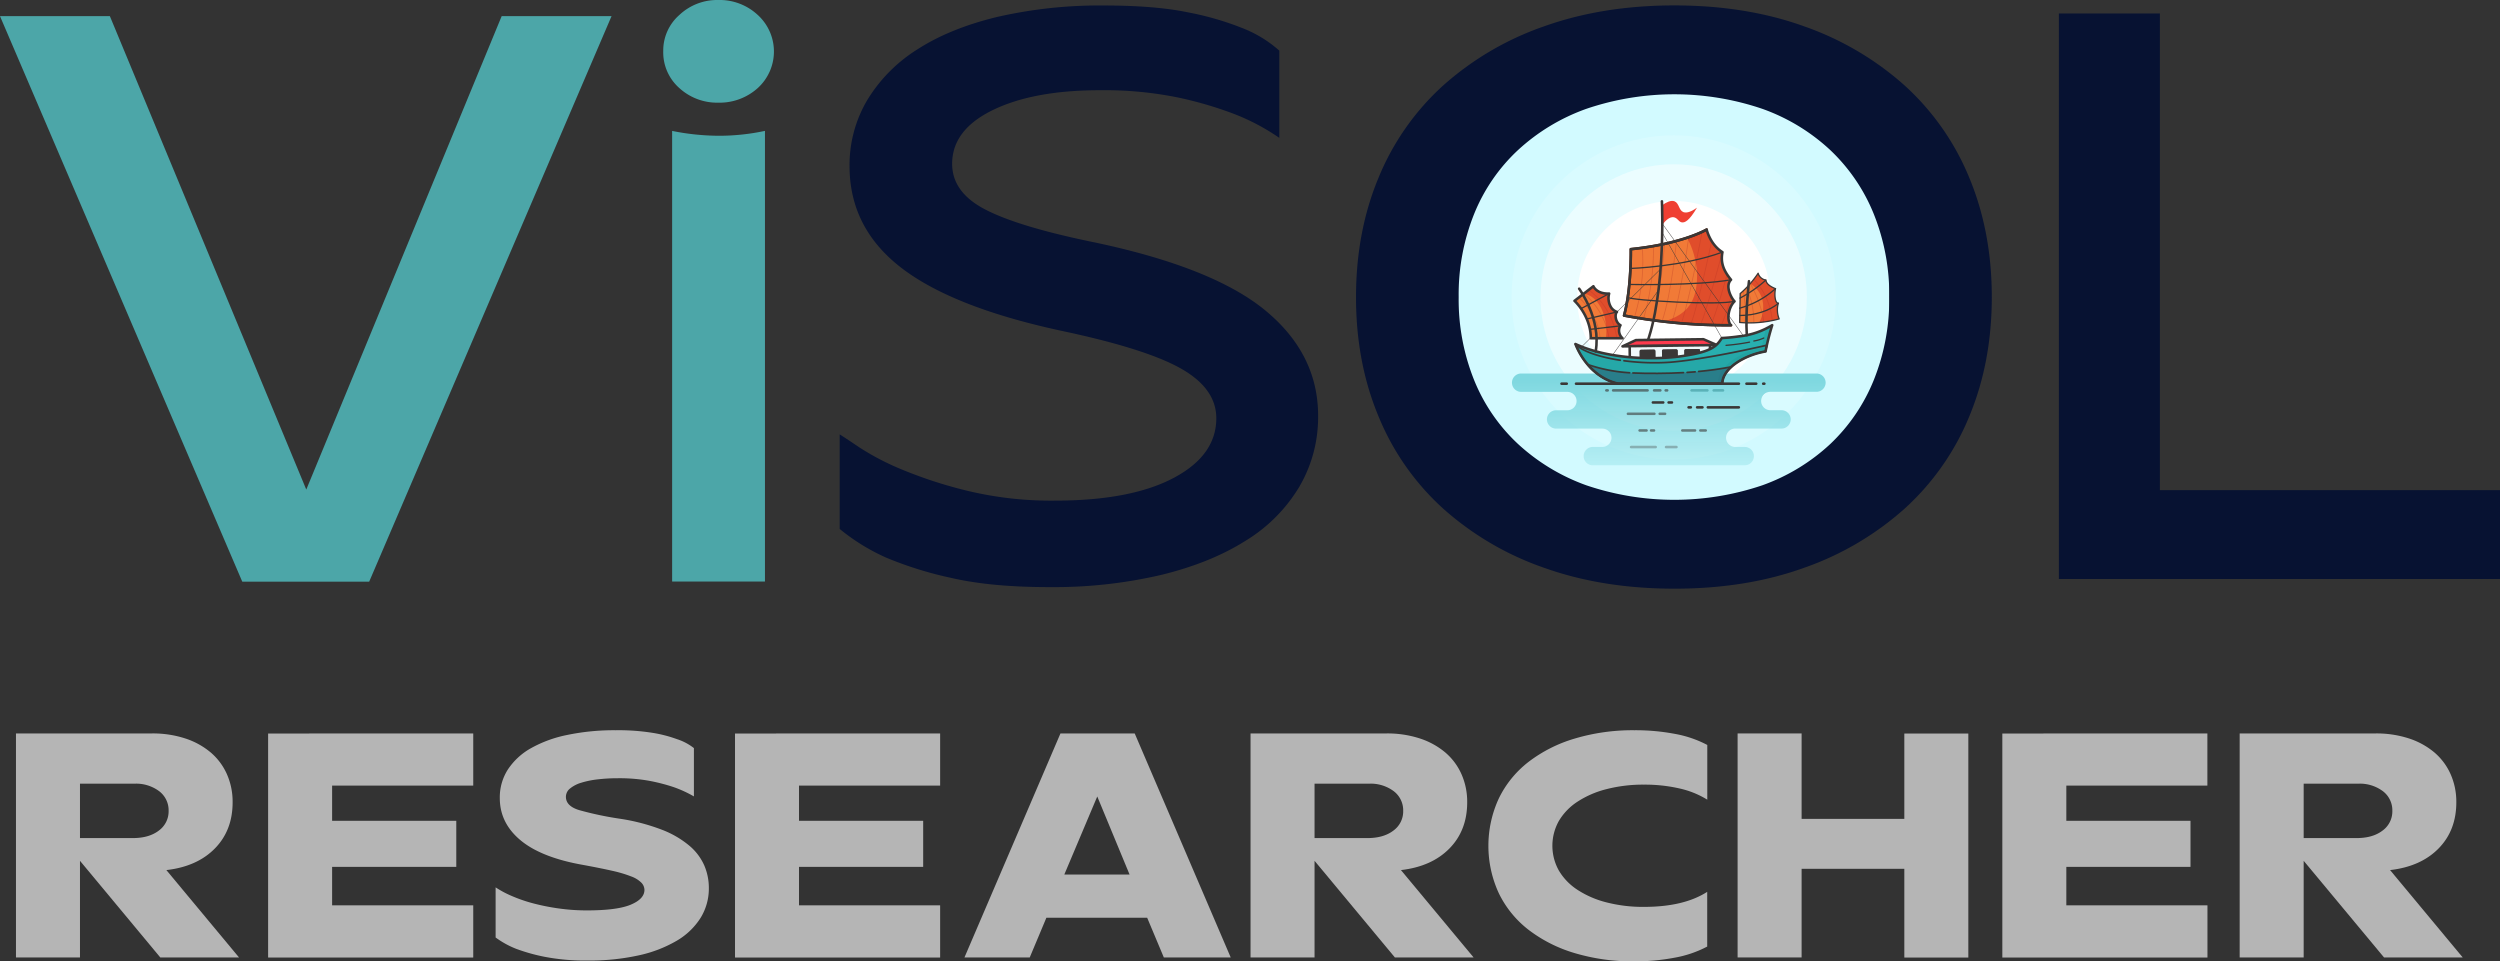 <svg xmlns="http://www.w3.org/2000/svg" xmlns:xlink="http://www.w3.org/1999/xlink" viewBox="0 0 937.47 360.47"><rect x="0" y="0" width="937.47" height="360.47" fill="#333333" stroke="none"/><defs><style>.cls-1{fill:#d2faff;}.cls-2,.cls-3,.cls-4,.cls-5{fill:#fff;}.cls-2{opacity:0.35;}.cls-2,.cls-23,.cls-24,.cls-26,.cls-3,.cls-4,.cls-9{isolation:isolate;}.cls-3{opacity:0.15;}.cls-4{opacity:0.2;}.cls-6{fill:url(#linear-gradient);}.cls-7{fill:#e04d2b;}.cls-8{fill:#ef3f32;}.cls-9{fill:#fa923d;opacity:0.66;}.cls-10{opacity:0.3;}.cls-11,.cls-12,.cls-13,.cls-14,.cls-15,.cls-18,.cls-25,.cls-28{fill:none;stroke-linecap:round;stroke-linejoin:round;}.cls-11{stroke:#b22f22;stroke-width:0.32px;}.cls-12{stroke:#5d1900;}.cls-12,.cls-13,.cls-28{stroke-width:0.97px;}.cls-13,.cls-14,.cls-15,.cls-18,.cls-25{stroke:#3a3736;}.cls-14{stroke-width:0.49px;}.cls-15{stroke-width:0.16px;}.cls-16{fill:#fc3a4d;}.cls-17{fill:#f0fafc;}.cls-18{stroke-width:0.97px;}.cls-19{fill:#3a3736;}.cls-20{fill:#28afaf;}.cls-21{opacity:0.46;}.cls-22,.cls-23{fill:#1c918e;}.cls-23{opacity:0.6;}.cls-24{fill:#188c89;opacity:0.17;}.cls-25{stroke-width:0.65px;}.cls-26{fill:#2d5b72;opacity:0.54;}.cls-27{opacity:0.48;}.cls-28{stroke:#298589;}.cls-29{opacity:0.62;}.cls-30{opacity:0.59;}.cls-31{opacity:0.33;}.cls-32{fill:#b5b5b5;}.cls-33{fill:#4ca6a8;}.cls-34{fill:#071232;}</style><linearGradient id="linear-gradient" x1="672.93" y1="758.32" x2="672.93" y2="806.9" gradientTransform="matrix(1, 0, 0, -1, 0, 1026)" gradientUnits="userSpaceOnUse"><stop offset="0" stop-color="#7fd8e0" stop-opacity="0"/><stop offset="1" stop-color="#7fd8e0"/></linearGradient></defs><g id="Illustration"><g id="Option_1" data-name="Option 1"><rect class="cls-1" x="546.75" y="30.67" width="161.73" height="161.73"/><circle class="cls-2" cx="627.62" cy="111.54" r="49.93"/><circle class="cls-3" cx="627.62" cy="111.54" r="60.81"/><circle class="cls-4" cx="627.62" cy="111.54" r="49.93"/><circle class="cls-5" cx="627.62" cy="111.54" r="36.19"/><path class="cls-6" d="M731.74,220h0a3.45,3.45,0,0,0-3.45-3.44H617.56a3.44,3.44,0,0,0-3.44,3.44h0a3.45,3.45,0,0,0,3.44,3.45H634.9a3.44,3.44,0,0,1,3.44,3.44h0a3.45,3.45,0,0,1-3.44,3.45h-4.22a3.44,3.44,0,0,0-3.45,3.44h0a3.46,3.46,0,0,0,3.45,3.45H648a3.44,3.44,0,0,1,3.44,3.44h0A3.45,3.45,0,0,1,648,244.1h-3.56a3.44,3.44,0,0,0-3.44,3.44h0a3.44,3.44,0,0,0,3.44,3.44H701.4a3.44,3.44,0,0,0,3.44-3.44h0a3.44,3.44,0,0,0-3.44-3.44h-3.56a3.45,3.45,0,0,1-3.44-3.45h0a3.44,3.44,0,0,1,3.44-3.44h17.35a3.45,3.45,0,0,0,3.45-3.45h0a3.45,3.45,0,0,0-3.45-3.44H711a3.45,3.45,0,0,1-3.44-3.45h0a3.45,3.45,0,0,1,3.44-3.44h17.34A3.45,3.45,0,0,0,731.74,220Z" transform="translate(-47.15 -76.5)"/><path class="cls-7" d="M699.51,197.42a42.1,42.1,0,0,0,14.8-1.33,9,9,0,0,1-.31-5.88c-1.39-.1-1.46-3.69-1.07-5.47-2-.79-3.38-1.79-3.62-3.22a3.56,3.56,0,0,1-2.88-2.55,37.79,37.79,0,0,1-6.73,7.63Z" transform="translate(-47.15 -76.5)"/><path class="cls-8" d="M670.64,153.32v7.28c1-1.28,2.52-2.87,4.12-2.64,1.43.21,1.81,1.7,3,1.92s2.84-.59,5.74-5.51c-2.78,2-4.32,2-5.19,1.63-1.67-.77-1.47-3.22-3.19-4C673.74,151.44,672,152.38,670.64,153.32Z" transform="translate(-47.15 -76.5)"/><path class="cls-7" d="M696.26,198.46a208.13,208.13,0,0,1-40.11-3.64c2.8-10.16,2.54-24.88,2.54-24.88,19.47-2,28.43-7.36,28.43-7.36s1.28,5.6,5.92,8.48c-.79,4.17.56,7.07,3.22,10.35-2.35,2.34.13,6.91,1.31,8.09C695.14,191.92,694.57,196.77,696.26,198.46Z" transform="translate(-47.15 -76.5)"/><path class="cls-9" d="M670.85,197.1c9.95-2.72,12.68-8.62,12.68-17.65a31.83,31.83,0,0,0-3.74-13.79A100.39,100.39,0,0,1,658.7,170s.26,14.72-2.54,24.87C661.16,195.84,666.16,196.56,670.85,197.1Z" transform="translate(-47.15 -76.5)"/><g class="cls-10"><path class="cls-11" d="M663,169.56a70,70,0,0,1-3,26" transform="translate(-47.15 -76.5)"/><path class="cls-11" d="M667.18,168.76a94.23,94.23,0,0,1-3.75,27.35" transform="translate(-47.15 -76.5)"/><path class="cls-11" d="M671.29,168s-1,17.18-4.35,28.66" transform="translate(-47.15 -76.5)"/><path class="cls-11" d="M675.8,166.84S674,186.55,670.4,197" transform="translate(-47.15 -76.5)"/><path class="cls-11" d="M680.37,165.64s-3,22.43-6.35,31.78" transform="translate(-47.15 -76.5)"/><path class="cls-11" d="M685.37,163.6s-4.77,26.09-7.81,34.32" transform="translate(-47.15 -76.5)"/><path class="cls-11" d="M689,167s-5,23.85-7.78,30.95" transform="translate(-47.15 -76.5)"/><path class="cls-11" d="M693,171.06s-5.69,21.43-8.22,27.4" transform="translate(-47.15 -76.5)"/><path class="cls-11" d="M694.8,179.44s-3.9,14.18-6.14,19" transform="translate(-47.15 -76.5)"/><path class="cls-11" d="M696.26,187.56s-1.75,7.19-3.72,10.91" transform="translate(-47.15 -76.5)"/></g><path class="cls-12" d="M696.26,198.46a208.13,208.13,0,0,1-40.11-3.64c2.8-10.16,2.54-24.88,2.54-24.88,19.47-2,28.43-7.36,28.43-7.36" transform="translate(-47.15 -76.5)"/><path class="cls-13" d="M696.26,198.46a208.13,208.13,0,0,1-40.11-3.64c2.8-10.16,2.54-24.88,2.54-24.88,19.47-2,28.43-7.36,28.43-7.36s1.28,5.6,5.92,8.48c-.79,4.17.56,7.07,3.22,10.35-2.35,2.34.13,6.91,1.31,8.09C695.14,191.92,694.57,196.77,696.26,198.46Z" transform="translate(-47.15 -76.5)"/><path class="cls-14" d="M693,171.06c-14.88,5.5-34.5,6.11-34.5,6.11" transform="translate(-47.15 -76.5)"/><line class="cls-15" x1="623.23" y1="87.1" x2="645.67" y2="126.77"/><line class="cls-15" x1="622.3" y1="108.26" x2="604.91" y2="132.84"/><line class="cls-15" x1="622.7" y1="100.88" x2="593.25" y2="129.88"/><line class="cls-15" x1="623.49" y1="84.09" x2="653.74" y2="125.9"/><path class="cls-13" d="M670.35,152s1.86,40.67-8.07,58.69" transform="translate(-47.15 -76.5)"/><polygon class="cls-16" points="643.87 129.43 608.42 129.88 613.45 127.53 638.78 127.21 643.87 129.43"/><polygon class="cls-13" points="643.87 129.43 608.42 129.88 613.45 127.53 638.78 127.21 643.87 129.43"/><rect class="cls-17" x="658.27" y="206.15" width="30.11" height="4.77" transform="translate(-49.74 -67.94) rotate(-0.73)"/><rect class="cls-18" x="658.27" y="206.15" width="30.11" height="4.77" transform="translate(-49.74 -67.94) rotate(-0.73)"/><rect class="cls-18" x="670.86" y="208.04" width="4.9" height="2.83" transform="translate(-49.75 -67.94) rotate(-0.73)"/><polyline class="cls-13" points="623.74 134.39 623.7 131.58 628.6 131.51 628.65 134.34"/><rect class="cls-19" x="670.86" y="208.04" width="4.9" height="2.83" transform="translate(-49.75 -67.94) rotate(-0.73)"/><polyline class="cls-19" points="623.74 134.39 623.7 131.58 628.6 131.51 628.65 134.34"/><rect class="cls-18" x="662.5" y="208.14" width="4.9" height="2.83" transform="translate(-49.75 -68.05) rotate(-0.73)"/><polyline class="cls-13" points="615.37 134.49 615.34 131.67 620.24 131.61 620.27 134.44"/><rect class="cls-19" x="662.5" y="208.14" width="4.9" height="2.83" transform="translate(-49.75 -68.05) rotate(-0.73)"/><polyline class="cls-19" points="615.37 134.49 615.34 131.67 620.24 131.61 620.27 134.44"/><rect class="cls-18" x="679.26" y="207.93" width="4.9" height="2.83" transform="translate(-49.75 -67.84) rotate(-0.73)"/><polyline class="cls-13" points="632.13 134.28 632.1 131.45 637 131.4 637.03 134.21"/><rect class="cls-19" x="679.26" y="207.93" width="4.9" height="2.83" transform="translate(-49.75 -67.84) rotate(-0.73)"/><polyline class="cls-19" points="632.13 134.28 632.1 131.45 637 131.4 637.03 134.21"/><path class="cls-14" d="M696.26,181.41c-12.63,2.26-37.72,1.76-37.72,1.76" transform="translate(-47.15 -76.5)"/><path class="cls-14" d="M657.54,188c1.18,1.18,34.53,3.07,40,1.46" transform="translate(-47.15 -76.5)"/><path class="cls-20" d="M709.21,208.29a90.93,90.93,0,0,1,2.49-9.85,29.56,29.56,0,0,1-12.48,4.2c-2.17.31-4.32.52-6.41.62-1.94,3-3.57,5.17-15.09,6.81-9.28,1.32-26.8,1.42-39.8-4.56,3.24,8.13,9.49,13.44,16,14.84H693C693.05,214.48,701.59,209.55,709.21,208.29Z" transform="translate(-47.15 -76.5)"/><g class="cls-21"><path class="cls-22" d="M642.85,207.46a45.77,45.77,0,0,1-4.93-1.92c0,.08.07.18.11.26A50.65,50.65,0,0,0,642.85,207.46Z" transform="translate(-47.15 -76.5)"/><path class="cls-23" d="M709.4,199.7c-.77,2.62-1.08,4.51-1.73,7.25-7.61,1.26-16.33,7-16.35,12.9H652.19c-.2,0-.39-.08-.59-.14a21.2,21.2,0,0,0,2.32.68h39.13c0-5.91,8.56-10.84,16.18-12.1a90.93,90.93,0,0,1,2.49-9.85C710.89,198.92,710.13,199.33,709.4,199.7Z" transform="translate(-47.15 -76.5)"/></g><path class="cls-24" d="M709.73,206a208.54,208.54,0,0,1-33.93,4.88c-.58.1,2.57-.84,1.92-.74-9.28,1.33-26.8,1.42-39.8-4.56,3.24,8.13,9.49,13.44,16,14.85H693c0-5.91,8.55-10.84,16.17-12.1.18-.78.36-1.55.52-2.33Z" transform="translate(-47.15 -76.5)"/><path class="cls-25" d="M654.72,211.59c-8.19-1.23-14.55-3.54-16.8-6.05,3.24,8.13,9.49,13.44,16,14.85H693c0-5.91,8.55-10.84,16.17-12.1.18-.78.36-1.55.52-2.33h0c-15.72,3.59-28.85,5.82-36.41,6.39a88.19,88.19,0,0,1-17.16-.57" transform="translate(-47.15 -76.5)"/><path class="cls-26" d="M679.52,216.16c-14.09.91-27.42.62-37.07-3a21.25,21.25,0,0,0,11.45,7.23H693c0-2.32,1.32-4.48,3.38-6.33A138.08,138.08,0,0,1,679.52,216.16Z" transform="translate(-47.15 -76.5)"/><path class="cls-25" d="M678.42,216.23c-6,.34-13.6.37-18.94.13" transform="translate(-47.15 -76.5)"/><path class="cls-25" d="M682.8,215.94c-.89.08-2.09.14-3,.21" transform="translate(-47.15 -76.5)"/><path class="cls-25" d="M658.23,216.28a58.63,58.63,0,0,1-15.78-3.12,21.25,21.25,0,0,0,11.45,7.23H693c0-2.32,1.32-4.48,3.38-6.33-3.9.75-8,1.33-12.24,1.73" transform="translate(-47.15 -76.5)"/><path class="cls-13" d="M709.21,208.29a90.93,90.93,0,0,1,2.49-9.85,29.56,29.56,0,0,1-12.48,4.2c-2.17.31-4.32.52-6.41.62-1.94,3-3.57,5.17-15.09,6.81-9.28,1.32-26.8,1.42-39.8-4.56,3.24,8.13,9.49,13.44,16,14.84H693C693.05,214.48,701.59,209.55,709.21,208.29Z" transform="translate(-47.15 -76.5)"/><path class="cls-7" d="M643.68,203.34h11.89a3.9,3.9,0,0,1-.76-4.88c-1.88-1-2.27-4.05-1.33-5a4.3,4.3,0,0,1-2.22-1.74,6.67,6.67,0,0,1-.71-5.13c-4.74.2-5.9-2.75-5.9-2.75l-7.08,5.47S643.68,194.87,643.68,203.34Z" transform="translate(-47.15 -76.5)"/><path class="cls-9" d="M649.36,203.34a24.17,24.17,0,0,0,.16-2.59c0-7.42-3.74-13.5-8.51-14.1l-3.46,2.67s6.13,5.55,6.13,14Z" transform="translate(-47.15 -76.5)"/><g class="cls-10"><path class="cls-11" d="M639.22,188s7.68,7,7.89,15.3" transform="translate(-47.15 -76.5)"/><path class="cls-11" d="M641,186.65s7.73,5.21,9.53,16.63" transform="translate(-47.15 -76.5)"/><path class="cls-11" d="M642.85,185.23s8.74,5.54,10.61,18.13" transform="translate(-47.15 -76.5)"/></g><path class="cls-13" d="M643.68,203.34h11.89a3.9,3.9,0,0,1-.76-4.88c-1.88-1-2.27-4.05-1.33-5a4.3,4.3,0,0,1-2.22-1.74,6.67,6.67,0,0,1-.71-5.13c-4.74.2-5.9-2.75-5.9-2.75l-7.08,5.47S643.68,194.87,643.68,203.34Z" transform="translate(-47.15 -76.5)"/><path class="cls-9" d="M706.78,197.44a10.86,10.86,0,0,0,1.54-5.68,10,10,0,0,0-4.87-8.91c-1.13,1.24-2.42,2.51-3.75,3.75l-.19,10.82A40.12,40.12,0,0,0,706.78,197.44Z" transform="translate(-47.15 -76.5)"/><g class="cls-10"><path class="cls-11" d="M700.88,185.49s1.51,8.76.49,12" transform="translate(-47.15 -76.5)"/><path class="cls-11" d="M704.83,181.25a26,26,0,0,1,6.87,15.36" transform="translate(-47.15 -76.5)"/><path class="cls-11" d="M702.05,184.34a31.66,31.66,0,0,1,2.78,13.26" transform="translate(-47.15 -76.5)"/><path class="cls-11" d="M703.45,182.85a39.8,39.8,0,0,1,5.1,14.39" transform="translate(-47.15 -76.5)"/></g><path class="cls-14" d="M699.51,197.42a42.1,42.1,0,0,0,14.8-1.33,9,9,0,0,1-.31-5.88c-1.39-.1-1.46-3.69-1.07-5.47-2-.79-3.38-1.79-3.62-3.22a3.56,3.56,0,0,1-2.88-2.55,37.79,37.79,0,0,1-6.73,7.63Z" transform="translate(-47.15 -76.5)"/><path class="cls-14" d="M699.64,188.28a47.83,47.83,0,0,0,9.67-6.74" transform="translate(-47.15 -76.5)"/><line class="cls-13" x1="661.18" y1="143.88" x2="661.61" y2="143.88"/><line class="cls-13" x1="654.9" y1="143.88" x2="658.56" y2="143.88"/><line class="cls-13" x1="590.99" y1="143.88" x2="652.07" y2="143.88"/><line class="cls-13" x1="585.55" y1="143.88" x2="587.51" y2="143.88"/><g class="cls-27"><line class="cls-28" x1="642.61" y1="146.39" x2="646.1" y2="146.39"/><line class="cls-28" x1="634.31" y1="146.39" x2="640.25" y2="146.39"/></g><line class="cls-13" x1="625.71" y1="150.92" x2="626.95" y2="150.92"/><line class="cls-13" x1="619.81" y1="150.92" x2="623.69" y2="150.92"/><path class="cls-13" d="M639.31,184.76s8.35,11.35,6.2,23.5" transform="translate(-47.15 -76.5)"/><line class="cls-14" x1="592.86" y1="115.74" x2="603.37" y2="110.1"/><line class="cls-14" x1="595.01" y1="119.61" x2="606.32" y2="116.99"/><line class="cls-14" x1="596.39" y1="123.49" x2="607.51" y2="122.2"/><g class="cls-29"><line class="cls-13" x1="624.61" y1="146.39" x2="625.16" y2="146.39"/><line class="cls-13" x1="620.27" y1="146.39" x2="622.6" y2="146.39"/><line class="cls-13" x1="604.91" y1="146.39" x2="617.82" y2="146.39"/><line class="cls-13" x1="602.36" y1="146.39" x2="602.86" y2="146.39"/></g><line class="cls-13" x1="640.41" y1="152.75" x2="652.04" y2="152.75"/><line class="cls-13" x1="636.4" y1="152.75" x2="638.4" y2="152.75"/><line class="cls-13" x1="633.2" y1="152.75" x2="634.04" y2="152.75"/><g class="cls-30"><line class="cls-13" x1="622.38" y1="155.17" x2="624.38" y2="155.17"/><line class="cls-13" x1="610.46" y1="155.17" x2="620.37" y2="155.17"/></g><g class="cls-30"><line class="cls-13" x1="637.61" y1="161.42" x2="639.62" y2="161.42"/><line class="cls-13" x1="630.85" y1="161.42" x2="635.61" y2="161.42"/></g><g class="cls-30"><line class="cls-13" x1="619.14" y1="161.42" x2="620.23" y2="161.42"/><line class="cls-13" x1="614.84" y1="161.42" x2="617.43" y2="161.42"/></g><g class="cls-31"><line class="cls-13" x1="624.75" y1="167.64" x2="628.65" y2="167.64"/><line class="cls-13" x1="611.65" y1="167.64" x2="620.86" y2="167.64"/></g><path class="cls-14" d="M704.83,204.37a13.85,13.85,0,0,0,3.7-1.11" transform="translate(-47.15 -76.5)"/><path class="cls-14" d="M694.4,206a78.52,78.52,0,0,0,8.79-1.2" transform="translate(-47.15 -76.5)"/><path class="cls-14" d="M699.64,194.8c5.4,0,11.25-1.78,14.36-4.58" transform="translate(-47.15 -76.5)"/><path class="cls-14" d="M699.51,192.05a33,33,0,0,0,13.42-7.31" transform="translate(-47.15 -76.5)"/><path class="cls-13" d="M703,181.94s-1.37,11.55-.82,20.24" transform="translate(-47.15 -76.5)"/></g></g><g id="Text"><g id="Sub"><path class="cls-32" d="M107.26,435.53,77.14,399.29v36.24h-24v-84h51a39.12,39.12,0,0,1,12.42,1.86,28.48,28.48,0,0,1,9.54,5.22,22.87,22.87,0,0,1,6.12,8.16,25.44,25.44,0,0,1,2.16,10.56q0,10.56-6.66,17.34t-18.18,8.1l27.24,32.76ZM96.94,390.77c4.08,0,7.33-.94,9.78-2.82a8.91,8.91,0,0,0,3.66-7.38,9,9,0,0,0-3.54-7.38,14.5,14.5,0,0,0-9.3-2.82H77.14v20.4Z" transform="translate(-47.15 -76.5)"/><path class="cls-32" d="M224.61,351.53v19.56H171.69v13.2h46.56v17.28H171.69V416h52.92v19.56H147.69v-84Z" transform="translate(-47.15 -76.5)"/><path class="cls-32" d="M267.21,417.89q11.4,0,16.5-2.16t5.1-5.52a4,4,0,0,0-1.14-2.7,10.42,10.42,0,0,0-3.78-2.34,47.73,47.73,0,0,0-7-2.1q-4.38-1-11-2.22-15.72-2.76-23.52-9.24t-7.8-15.84a19.36,19.36,0,0,1,3-10.68,25,25,0,0,1,8.64-8,46.46,46.46,0,0,1,13.68-5A86,86,0,0,1,278,350.33a80.81,80.81,0,0,1,14,1,49.49,49.49,0,0,1,9,2.34,20.42,20.42,0,0,1,6.36,3.36v18.12a44.47,44.47,0,0,0-7.56-3.48,69.25,69.25,0,0,0-9-2.34,62.47,62.47,0,0,0-12-1,63.72,63.72,0,0,0-7.5.42,33.58,33.58,0,0,0-6.18,1.26,12.15,12.15,0,0,0-4.2,2.16,4,4,0,0,0-1.56,3.12q0,3.48,5,5a123.38,123.38,0,0,0,15.36,3.24,75.21,75.21,0,0,1,15.72,4.14,36,36,0,0,1,10.26,6,20.47,20.47,0,0,1,5.58,7.44,21.42,21.42,0,0,1,1.68,8.34,21,21,0,0,1-3.12,11.28,26.19,26.19,0,0,1-9,8.58,48.57,48.57,0,0,1-14.28,5.46,85.38,85.38,0,0,1-19,1.92,80,80,0,0,1-16.08-1.38,69,69,0,0,1-10.74-3,34,34,0,0,1-7.74-4.26V409.25a37.68,37.68,0,0,0,5.94,3.18,55.52,55.52,0,0,0,8.16,2.82,80.92,80.92,0,0,0,9.66,1.92A74.59,74.59,0,0,0,267.21,417.89Z" transform="translate(-47.15 -76.5)"/><path class="cls-32" d="M399.69,351.53v19.56H346.77v13.2h46.56v17.28H346.77V416h52.92v19.56H322.77v-84Z" transform="translate(-47.15 -76.5)"/><path class="cls-32" d="M477.33,420.65h-37.8l-6.24,14.88H408.81l36-84h27.84l36,84H483.57Zm-31.08-16.2h24.48l-12.12-29.28Z" transform="translate(-47.15 -76.5)"/><path class="cls-32" d="M570.21,435.53l-30.12-36.24v36.24h-24v-84h51a39.12,39.12,0,0,1,12.42,1.86,28.48,28.48,0,0,1,9.54,5.22,22.87,22.87,0,0,1,6.12,8.16,25.44,25.44,0,0,1,2.16,10.56q0,10.56-6.66,17.34t-18.18,8.1l27.24,32.76Zm-10.32-44.76q6.12,0,9.78-2.82a8.88,8.88,0,0,0,3.66-7.38,9,9,0,0,0-3.54-7.38,14.48,14.48,0,0,0-9.3-2.82h-20.4v20.4Z" transform="translate(-47.15 -76.5)"/><path class="cls-32" d="M687.33,410.93v20.52a41.84,41.84,0,0,1-12.06,4.14A79.4,79.4,0,0,1,660,437a75.69,75.69,0,0,1-22.44-3.12,53.24,53.24,0,0,1-17.28-8.76,38.59,38.59,0,0,1-11.1-13.68,42.39,42.39,0,0,1,0-35.52,38.59,38.59,0,0,1,11.1-13.68,53.24,53.24,0,0,1,17.28-8.76A75.69,75.69,0,0,1,660,350.33a79.4,79.4,0,0,1,15.3,1.38,41.84,41.84,0,0,1,12.06,4.14v20.52a33.57,33.57,0,0,0-10.38-4.2,57.9,57.9,0,0,0-13.38-1.44,54.93,54.93,0,0,0-14,1.68,36,36,0,0,0-10.86,4.68,22.06,22.06,0,0,0-7,7.2,19,19,0,0,0,0,18.72,22.06,22.06,0,0,0,7,7.2,36,36,0,0,0,10.86,4.68,54.93,54.93,0,0,0,14,1.68Q678.57,416.57,687.33,410.93Z" transform="translate(-47.15 -76.5)"/><path class="cls-32" d="M722.73,383.57h38.52v-32h24v84h-24V402.29H722.73v33.24h-24v-84h24Z" transform="translate(-47.15 -76.5)"/><path class="cls-32" d="M874.89,351.53v19.56H822v13.2h46.56v17.28H822V416h52.92v19.56H798v-84Z" transform="translate(-47.15 -76.5)"/><path class="cls-32" d="M941.13,435.53,911,399.29v36.24H887v-84h51a39.12,39.12,0,0,1,12.42,1.86,28.48,28.48,0,0,1,9.54,5.22,22.87,22.87,0,0,1,6.12,8.16,25.44,25.44,0,0,1,2.16,10.56q0,10.56-6.66,17.34t-18.18,8.1l27.24,32.76Zm-10.32-44.76q6.12,0,9.78-2.82a8.88,8.88,0,0,0,3.66-7.38,9,9,0,0,0-3.54-7.38,14.48,14.48,0,0,0-9.3-2.82H911v20.4Z" transform="translate(-47.15 -76.5)"/></g><g id="Main"><path class="cls-33" d="M185.59,294.62H138L47.15,82.56h41.2L162,260.08,235.27,82.56h41.2Z" transform="translate(-47.15 -76.5)"/><path class="cls-33" d="M295.86,95.59a17.71,17.71,0,0,1,6.05-13.48,20.67,20.67,0,0,1,14.55-5.61,21,21,0,0,1,14.84,5.61,18.52,18.52,0,0,1,0,27.41A21.37,21.37,0,0,1,316.46,115a21,21,0,0,1-14.55-5.46A17.89,17.89,0,0,1,295.86,95.59Zm3.33,30a89.65,89.65,0,0,0,17.57,1.82A82.4,82.4,0,0,0,334,125.58v169H299.19Z" transform="translate(-47.15 -76.5)"/><path class="cls-34" d="M442.66,264.23q28.47,0,44.53-8.48t16.06-22.42q0-10.9-12.72-18.32T446.9,200.92q-41.81-8.79-61.49-23.78t-19.69-38.32A47.76,47.76,0,0,1,372.38,114a57.92,57.92,0,0,1,18.93-19.08q12.27-7.87,30-12.12a172,172,0,0,1,39.84-4.24q19.08,0,31.51,2.58A110.6,110.6,0,0,1,512.94,87a45.83,45.83,0,0,1,13.94,8.49v32.71a81.72,81.72,0,0,0-17.27-9.09,141.75,141.75,0,0,0-21.51-6.21,138.91,138.91,0,0,0-28.47-2.57q-24.86,0-40.14,7.42t-15.3,20.15q0,10.6,12.12,17T455.69,167q45.74,9.39,65.74,25.75t20,39.68a51.65,51.65,0,0,1-7,26.51,59.52,59.52,0,0,1-20.14,20.3q-13.18,8.34-31.81,12.87a177.46,177.46,0,0,1-42,4.55q-21.81,0-36.81-3.49a138.84,138.84,0,0,1-24.23-7.57,76.74,76.74,0,0,1-17.42-10.75V239.39q1.51.92,7.57,5a97.62,97.62,0,0,0,16.51,8.48,165.75,165.75,0,0,0,24.69,7.88A134.18,134.18,0,0,0,442.66,264.23Z" transform="translate(-47.15 -76.5)"/><path class="cls-34" d="M675,78.53q27,0,48.77,7.88a112,112,0,0,1,37.56,22.11,95.73,95.73,0,0,1,24.24,34.54q8.48,20.3,8.48,44.83t-8.48,44.84a95.61,95.61,0,0,1-24.24,34.53,111.89,111.89,0,0,1-37.56,22.12Q702,297.26,675,297.25t-48.93-7.87a111.62,111.62,0,0,1-37.71-22.12,95.36,95.36,0,0,1-24.24-34.53q-8.49-20.29-8.48-44.84t8.48-44.83a95.49,95.49,0,0,1,24.24-34.54,111.76,111.76,0,0,1,37.71-22.11Q648.05,78.54,675,78.53ZM594.13,187.89a81.25,81.25,0,0,0,5.76,31.05A67,67,0,0,0,616.4,243,75.2,75.2,0,0,0,642,258.48a102.75,102.75,0,0,0,66,0A73.73,73.73,0,0,0,733.48,243a68.08,68.08,0,0,0,16.36-24.09,81.25,81.25,0,0,0,5.76-31.05,81.28,81.28,0,0,0-5.76-31,68,68,0,0,0-16.36-24.08A73.43,73.43,0,0,0,708,117.31a102.58,102.58,0,0,0-66,0,74.89,74.89,0,0,0-25.6,15.45,66.9,66.9,0,0,0-16.51,24.08A81.28,81.28,0,0,0,594.13,187.89Z" transform="translate(-47.15 -76.5)"/><path class="cls-34" d="M857.08,260.29H984.62v33.33H819.21V81.56h37.87Z" transform="translate(-47.15 -76.5)"/></g></g></svg>